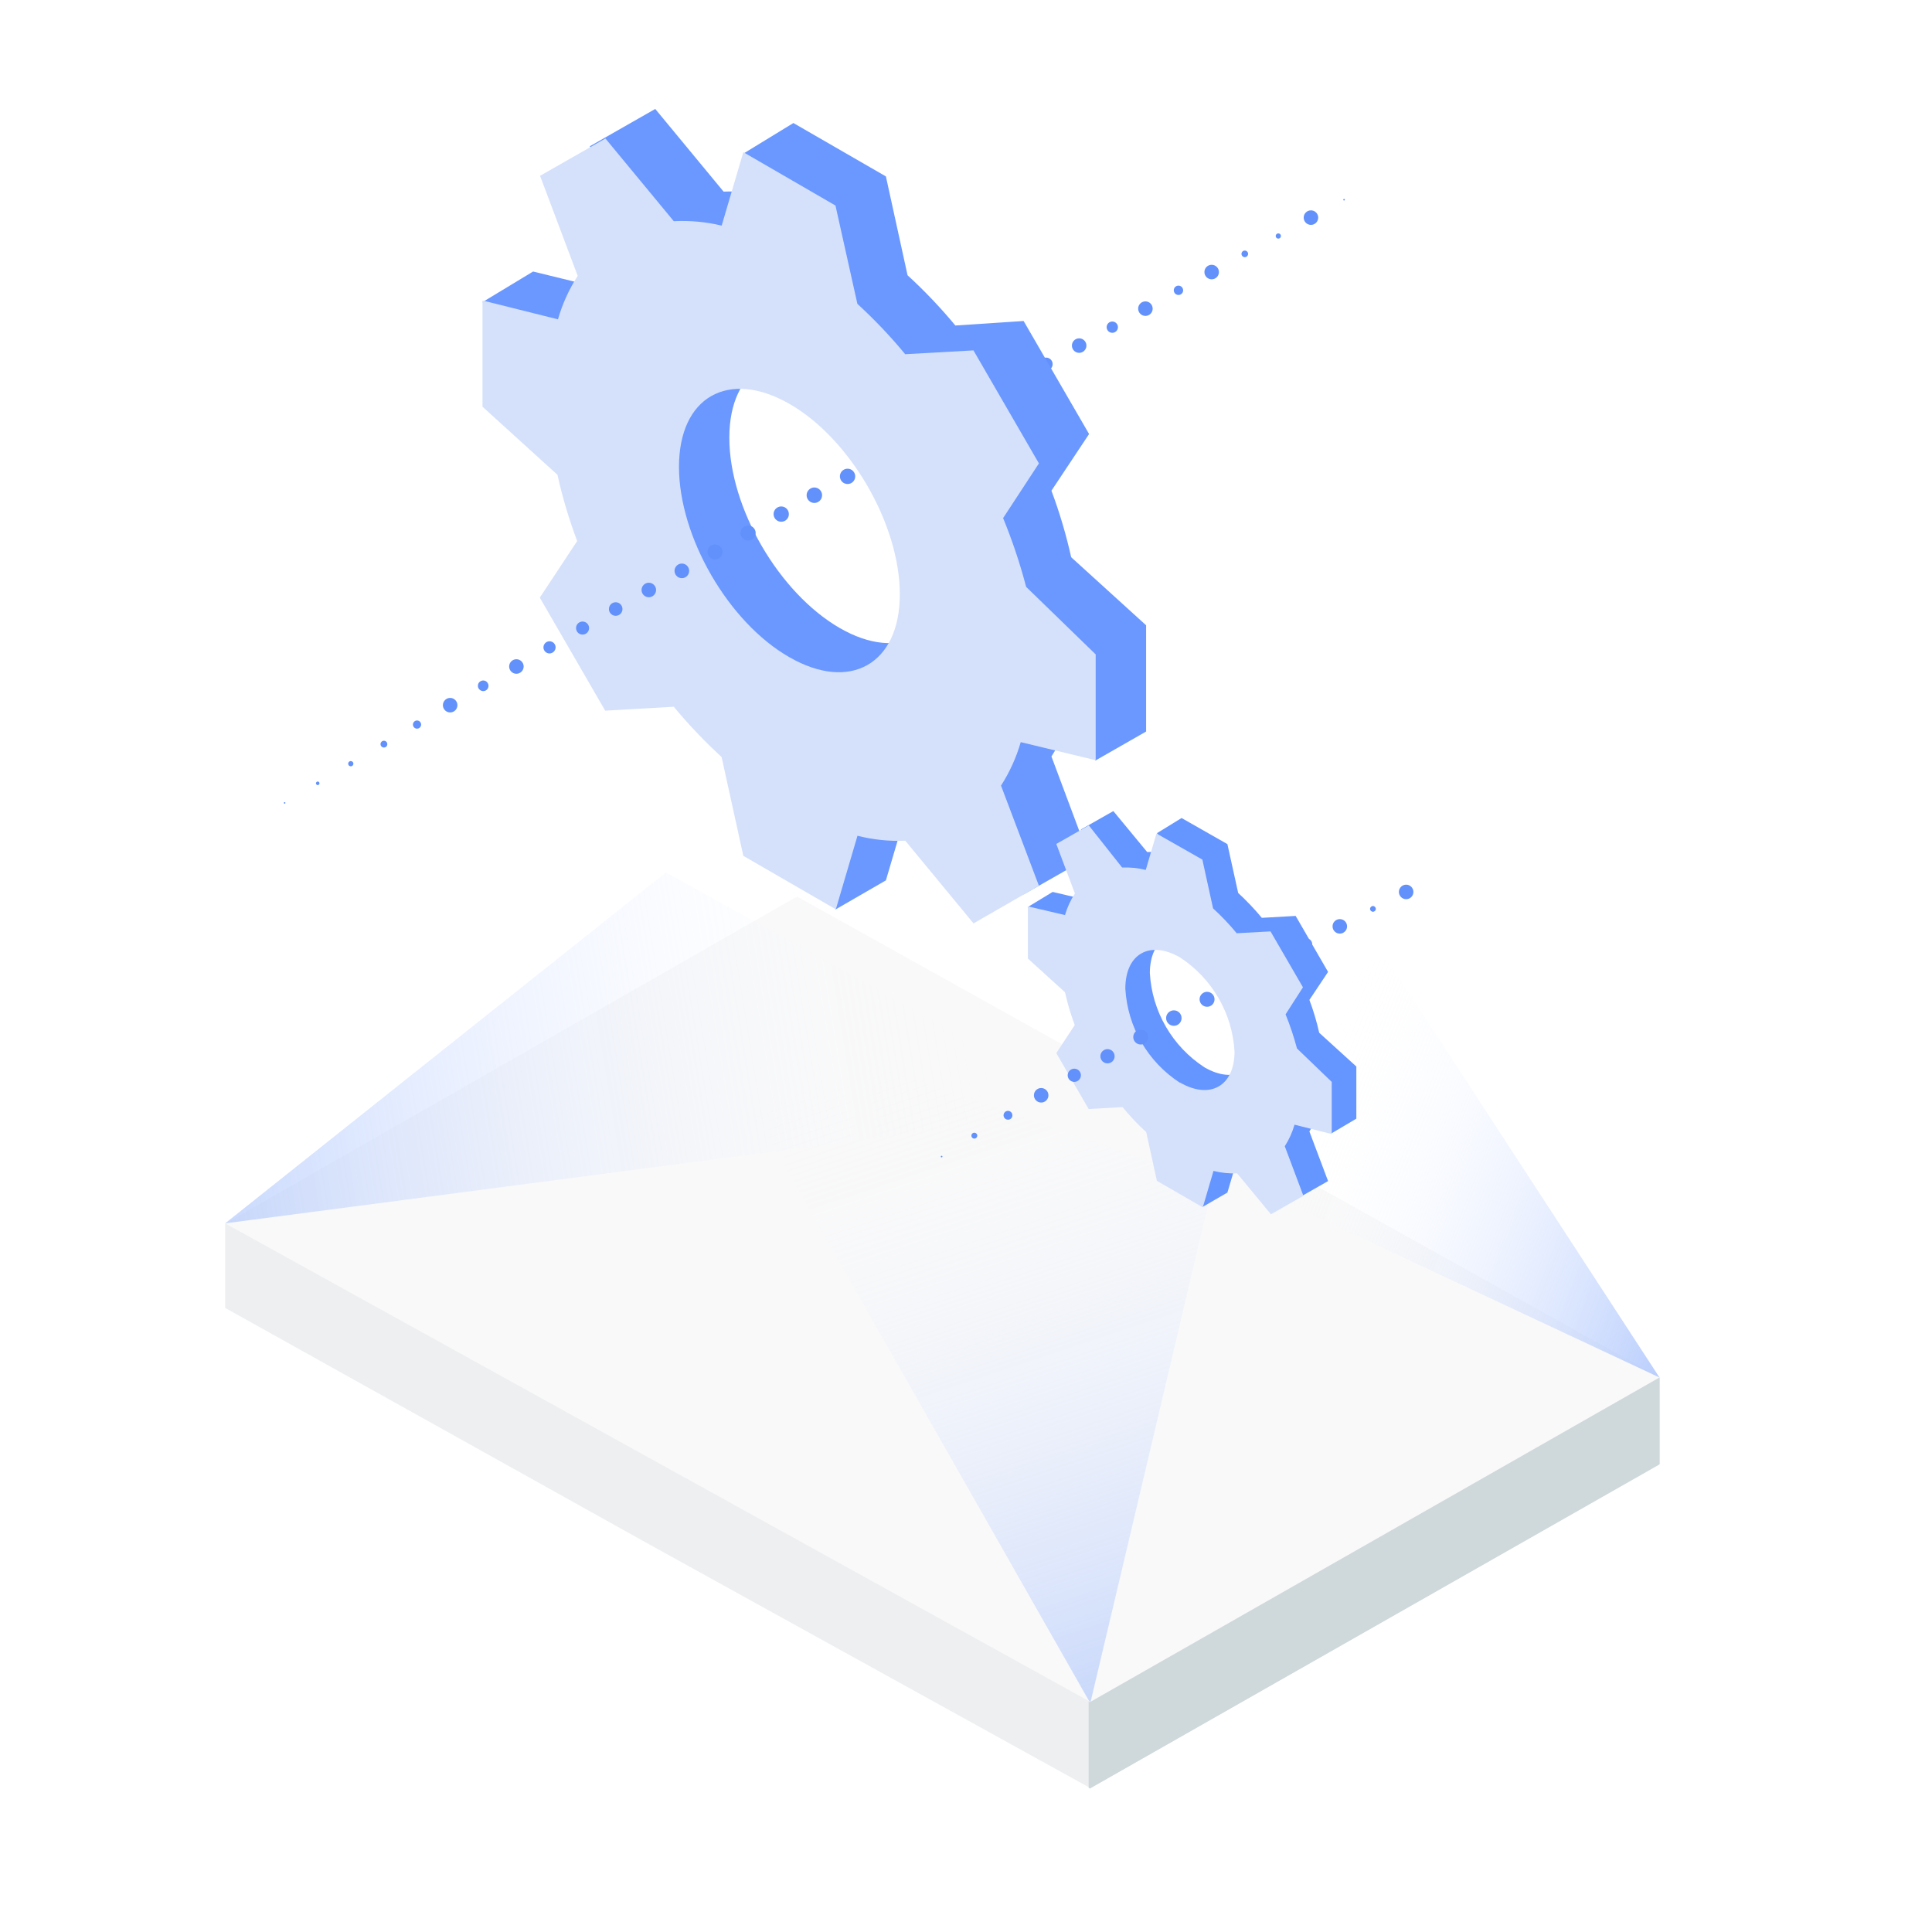 <?xml version="1.0" encoding="UTF-8"?>
<svg width="266px" height="266px" viewBox="0 0 266 266" version="1.1" xmlns="http://www.w3.org/2000/svg" xmlns:xlink="http://www.w3.org/1999/xlink">
    <!-- Generator: Sketch 63.1 (92452) - https://sketch.com -->
    <title>ServicesList_desktop Copy 6</title>
    <desc>Created with Sketch.</desc>
    <defs>
        <linearGradient x1="141.251%" y1="69.58%" x2="31.155%" y2="37.014%" id="linearGradient-1">
            <stop stop-color="#6291FB" offset="0%"></stop>
            <stop stop-color="#6392FB" stop-opacity="0.99" offset="1%"></stop>
            <stop stop-color="#9AB8FC" stop-opacity="0.64" offset="29%"></stop>
            <stop stop-color="#C5D6FE" stop-opacity="0.37" offset="55%"></stop>
            <stop stop-color="#E4ECFE" stop-opacity="0.17" offset="75%"></stop>
            <stop stop-color="#F8FAFF" stop-opacity="0.05" offset="91%"></stop>
            <stop stop-color="#FFFFFF" stop-opacity="0" offset="100%"></stop>
        </linearGradient>
        <linearGradient x1="90.518%" y1="155.395%" x2="52.114%" y2="0.23%" id="linearGradient-2">
            <stop stop-color="#6291FB" offset="0%"></stop>
            <stop stop-color="#6392FB" stop-opacity="0.99" offset="1%"></stop>
            <stop stop-color="#9AB8FC" stop-opacity="0.64" offset="29%"></stop>
            <stop stop-color="#C5D6FE" stop-opacity="0.37" offset="55%"></stop>
            <stop stop-color="#E4ECFE" stop-opacity="0.17" offset="75%"></stop>
            <stop stop-color="#F8FAFF" stop-opacity="0.05" offset="91%"></stop>
            <stop stop-color="#FFFFFF" stop-opacity="0" offset="100%"></stop>
        </linearGradient>
        <linearGradient x1="-52.447%" y1="55.704%" x2="90.138%" y2="46.39%" id="linearGradient-3">
            <stop stop-color="#6291FB" offset="0%"></stop>
            <stop stop-color="#6392FB" stop-opacity="0.99" offset="1%"></stop>
            <stop stop-color="#9AB8FC" stop-opacity="0.64" offset="29%"></stop>
            <stop stop-color="#C5D6FE" stop-opacity="0.37" offset="55%"></stop>
            <stop stop-color="#E4ECFE" stop-opacity="0.17" offset="75%"></stop>
            <stop stop-color="#F8FAFF" stop-opacity="0.05" offset="91%"></stop>
            <stop stop-color="#FFFFFF" stop-opacity="0" offset="100%"></stop>
        </linearGradient>
        <linearGradient x1="42.554%" y1="69.089%" x2="52.036%" y2="35.091%" id="linearGradient-4">
            <stop stop-color="#6291FB" offset="0%"></stop>
            <stop stop-color="#6392FB" stop-opacity="0.99" offset="1%"></stop>
            <stop stop-color="#9AB8FC" stop-opacity="0.64" offset="29%"></stop>
            <stop stop-color="#C5D6FE" stop-opacity="0.37" offset="55%"></stop>
            <stop stop-color="#E4ECFE" stop-opacity="0.17" offset="75%"></stop>
            <stop stop-color="#F8FAFF" stop-opacity="0.05" offset="91%"></stop>
            <stop stop-color="#FFFFFF" stop-opacity="0" offset="100%"></stop>
        </linearGradient>
    </defs>
    <g id="Services" stroke="none" stroke-width="1" fill="none" fill-rule="evenodd">
        <g id="ServicesList_desktop-Copy" transform="translate(-128, -1873)">
            <rect fill="#FFFFFF" x="0" y="0" width="1400" height="2351"></rect>
            <g id="ai-ml-development" transform="translate(159, 1888)" fill-rule="nonzero">
                <polygon id="Path" fill="#F9F9F9" points="119.125 219.35 0 153.467 78.739 108.436 197.553 174.654"></polygon>
                <polygon id="Path" fill="url(#linearGradient-1)" points="120.813 138.744 197.481 174.654 159.656 116.6"></polygon>
                <path d="M119.113,219.494 C100.831,187.334 82.533,155.175 64.219,123.016 L136.039,147.841 C130.413,171.726 124.771,195.61 119.113,219.494 Z" id="Path" fill="url(#linearGradient-2)"></path>
                <polygon id="Path" fill="#EDEFF1" points="119.125 219.314 0 153.431 0 165.078 58.461 197.673 119.125 231.189 197.553 186.505 197.553 174.654"></polygon>
                <polygon id="Path" fill="#CFD8DB" points="119.054 219.362 118.886 219.278 118.886 231.153 119.054 231.248 197.481 186.624 197.481 174.654"></polygon>
                <polygon id="Path" fill="url(#linearGradient-3)" points="60.688 105.121 0 153.431 119.7 137.751"></polygon>
                <circle id="Oval" fill="#6291FB" cx="139.762" cy="120.011" r="1"></circle>
                <circle id="Oval" fill="#6291FB" cx="144.322" cy="117.474" r="1"></circle>
                <path d="M148.895,115.762 C148.578,115.767 148.29,115.579 148.166,115.287 C148.043,114.995 148.109,114.658 148.333,114.434 C148.557,114.21 148.894,114.144 149.186,114.267 C149.478,114.391 149.666,114.679 149.661,114.996 C149.661,115.199 149.58,115.394 149.437,115.537 C149.293,115.681 149.098,115.762 148.895,115.762 Z" id="Path" fill="#6291FB"></path>
                <polygon id="Path" fill="url(#linearGradient-4)" points="61.526 66.84 78.116 82.976 104.45 65.727"></polygon>
                <path d="M90.23,49.041 C89.655,49.041 89.188,48.575 89.188,48 C89.188,47.425 89.655,46.958 90.23,46.958 C90.805,46.958 91.271,47.425 91.271,48 C91.271,48.575 90.805,49.041 90.23,49.041 Z" id="Path" fill="#6291FB"></path>
                <circle id="Oval" fill="#6291FB" cx="94.79" cy="45.414" r="1.017"></circle>
                <path d="M99.351,43.834 C98.943,43.834 98.576,43.588 98.421,43.211 C98.266,42.833 98.354,42.4 98.644,42.113 C98.934,41.827 99.369,41.744 99.744,41.903 C100.119,42.063 100.361,42.433 100.356,42.841 C100.35,43.391 99.902,43.834 99.351,43.834 L99.351,43.834 Z" id="Path" fill="#6291FB"></path>
                <path d="M103.912,41.237 C103.376,41.237 102.942,40.803 102.942,40.267 C102.942,39.732 103.376,39.298 103.912,39.298 C104.447,39.298 104.881,39.732 104.881,40.267 C104.881,40.524 104.779,40.771 104.597,40.953 C104.415,41.134 104.169,41.237 103.912,41.237 Z" id="Path" fill="#6291FB"></path>
                <path d="M108.448,38.627 C108.068,38.632 107.724,38.406 107.576,38.056 C107.428,37.706 107.508,37.302 107.776,37.033 C108.045,36.765 108.449,36.686 108.799,36.833 C109.149,36.981 109.375,37.326 109.37,37.705 C109.37,38.215 108.957,38.627 108.448,38.627 Z" id="Path" fill="#6291FB"></path>
                <path d="M113.033,36.03 C112.537,36.03 112.135,35.628 112.135,35.132 C112.135,34.636 112.537,34.234 113.033,34.234 C113.529,34.234 113.93,34.636 113.93,35.132 C113.93,35.628 113.529,36.03 113.033,36.03 Z" id="Path" fill="#6291FB"></path>
                <path d="M126.798,85.717 L126.798,71.09 L116.48,61.717 C115.788,58.606 114.88,55.546 113.763,52.56 L118.946,44.756 L109.932,29.195 L100.536,29.817 C98.503,27.363 96.303,25.051 93.953,22.899 L90.972,9.289 L78.236,1.939 L71.341,6.153 L75.208,12.066 C73.058,11.52 70.84,11.29 68.624,11.383 L59.216,8.50519605e-15 L50.214,5.135 L55.445,18.925 C54.25,20.775 53.335,22.792 52.728,24.91 L42.398,22.384 L35.431,26.597 L52.728,46.372 C53.418,49.472 54.326,52.52 55.445,55.493 L50.262,63.333 L59.263,78.894 L68.672,78.368 C70.701,80.825 72.897,83.141 75.243,85.298 L84.029,110.22 L90.972,106.21 L93.953,96.095 C96.104,96.632 98.321,96.857 100.536,96.765 L109.932,108.149 L118.946,103.014 L113.763,89.153 C114.955,87.3 115.871,85.284 116.48,83.168 L119.808,89.715 L126.798,85.717 Z M84.604,71.461 C76.225,66.613 69.414,54.894 69.414,45.271 C69.414,35.647 76.213,31.78 84.604,36.616 C92.995,41.452 99.782,53.183 99.782,62.807 C99.782,72.43 92.983,76.297 84.604,71.461 Z" id="Shape" fill="#6A98FF"></path>
                <path d="M155.742,139.02 L155.742,131.838 L150.63,127.193 C150.286,125.655 149.834,124.143 149.278,122.669 L151.851,118.814 L147.387,111.106 L142.73,111.369 C141.722,110.157 140.635,109.013 139.474,107.945 L137.99,101.218 L131.682,97.627 L128.294,99.71 L130.21,102.643 C129.143,102.372 128.042,102.259 126.942,102.308 L122.286,96.67 L117.821,99.207 L120.394,106.042 C119.802,106.957 119.346,107.953 119.042,108.999 L113.93,107.802 L110.483,109.897 L119.042,119.688 C119.386,121.226 119.838,122.738 120.394,124.213 L117.821,127.971 L122.286,135.668 L126.942,135.405 C127.95,136.617 129.037,137.761 130.198,138.828 L134.555,151.181 L137.99,149.194 L139.474,144.179 C140.537,144.45 141.634,144.563 142.73,144.514 L147.387,150.152 L151.851,147.614 L149.278,140.779 C149.87,139.865 150.326,138.869 150.63,137.823 L152.282,141.066 L155.742,139.02 Z M134.842,131.957 C130.407,129.08 127.61,124.26 127.313,118.982 C127.313,114.194 130.688,112.303 134.842,114.697 C139.274,117.575 142.066,122.395 142.359,127.672 C142.359,132.436 138.996,134.351 134.842,131.957 L134.842,131.957 Z" id="Shape" fill="#6595FF"></path>
                <path d="M119.856,89.667 L119.856,75.1 L110.28,65.799 C109.435,62.576 108.375,59.412 107.108,56.331 L112.039,48.802 L103.026,33.241 L93.629,33.767 C91.599,31.307 89.399,28.991 87.046,26.837 L84.029,13.299 L71.341,5.949 L68.361,16.064 C66.203,15.546 63.982,15.341 61.765,15.453 L52.357,4.07 L43.355,9.205 L48.538,22.982 C47.345,24.834 46.429,26.85 45.821,28.967 L35.431,26.37 L35.431,40.997 L45.749,50.37 C46.438,53.471 47.346,56.519 48.467,59.491 L43.319,67.283 L52.321,82.844 L61.765,82.306 C63.799,84.76 65.998,87.072 68.349,89.224 L71.341,102.834 L84.077,110.196 L87.058,100.069 C89.208,100.615 91.425,100.845 93.641,100.751 L103.038,112.135 L112.039,106.952 L106.82,93.163 C108.011,91.31 108.926,89.294 109.537,87.178 L119.856,89.667 Z M77.661,75.471 C69.282,70.683 62.483,58.904 62.483,49.28 C62.483,39.657 69.27,35.802 77.661,40.59 C86.052,45.378 92.887,57.193 92.887,66.817 C92.887,76.44 86.04,80.307 77.661,75.471 Z" id="Shape" fill="#D5E1FB"></path>
                <path d="M152.354,141.138 L152.354,133.956 L147.566,129.348 C147.146,127.751 146.623,126.184 145.998,124.656 L148.392,120.933 L143.927,113.236 L139.271,113.488 C138.266,112.272 137.178,111.129 136.015,110.064 L134.543,103.349 L128.223,99.758 L126.75,104.773 C125.686,104.509 124.59,104.396 123.494,104.438 L118.91,98.645 L114.433,101.194 L116.995,108.017 C116.396,108.934 115.936,109.934 115.63,110.986 L110.519,109.789 L110.519,116.971 L115.63,121.615 C115.97,123.149 116.418,124.657 116.971,126.128 L114.433,129.994 L118.886,137.691 L123.554,137.428 C124.553,138.652 125.641,139.8 126.81,140.863 L128.282,147.578 L134.603,151.229 L136.075,146.214 C137.139,146.479 138.235,146.592 139.331,146.549 L143.987,152.187 L148.452,149.637 L145.89,142.814 C146.481,141.896 146.933,140.896 147.231,139.846 L152.354,141.138 Z M131.455,134.076 C127.025,131.201 124.232,126.385 123.937,121.112 C123.937,116.324 127.301,114.421 131.455,116.815 C135.884,119.697 138.675,124.515 138.972,129.791 C138.972,134.519 135.608,136.446 131.455,134.04 L131.455,134.076 Z" id="Shape" fill="#D5E1FB"></path>
                <path d="M8.187,95.652 C8.128,95.652 8.08,95.604 8.08,95.545 C8.08,95.485 8.128,95.437 8.187,95.437 C8.247,95.437 8.295,95.485 8.295,95.545 C8.295,95.573 8.284,95.601 8.264,95.621 C8.243,95.641 8.216,95.652 8.187,95.652 L8.187,95.652 Z" id="Path" fill="#6291FB"></path>
                <path d="M12.748,93.091 C12.614,93.091 12.503,92.985 12.497,92.851 C12.503,92.715 12.612,92.606 12.748,92.6 C12.882,92.606 12.988,92.717 12.987,92.851 C12.987,92.984 12.88,93.091 12.748,93.091 L12.748,93.091 Z" id="Path" fill="#6291FB"></path>
                <path d="M17.309,90.505 C17.161,90.51 17.026,90.424 16.967,90.289 C16.909,90.154 16.939,89.997 17.043,89.892 C17.147,89.788 17.304,89.758 17.44,89.817 C17.575,89.875 17.661,90.011 17.656,90.158 C17.656,90.35 17.5,90.505 17.309,90.505 L17.309,90.505 Z" id="Path" fill="#6291FB"></path>
                <path d="M21.857,87.92 C21.599,87.92 21.39,87.711 21.39,87.453 C21.39,87.195 21.599,86.986 21.857,86.986 C22.115,86.986 22.324,87.195 22.324,87.453 C22.327,87.578 22.279,87.698 22.191,87.787 C22.103,87.875 21.982,87.923 21.857,87.92 L21.857,87.92 Z" id="Path" fill="#6291FB"></path>
                <path d="M26.418,85.322 C26.107,85.322 25.855,85.07 25.855,84.76 C25.855,84.449 26.107,84.197 26.418,84.197 C26.728,84.197 26.98,84.449 26.98,84.76 C26.98,85.07 26.728,85.322 26.418,85.322 L26.418,85.322 Z" id="Path" fill="#6291FB"></path>
                <circle id="Oval" fill="#6291FB" cx="30.978" cy="82.09" r="1"></circle>
                <path d="M35.539,80.151 C35.241,80.156 34.971,79.98 34.855,79.706 C34.739,79.432 34.8,79.115 35.011,78.905 C35.221,78.694 35.538,78.633 35.812,78.749 C36.086,78.865 36.262,79.135 36.257,79.433 C36.257,79.623 36.181,79.806 36.047,79.941 C35.912,80.075 35.729,80.151 35.539,80.151 L35.539,80.151 Z" id="Path" fill="#6291FB"></path>
                <circle id="Oval" fill="#6291FB" cx="40.099" cy="76.764" r="1"></circle>
                <path d="M44.648,74.968 C44.187,74.962 43.818,74.584 43.822,74.122 C43.827,73.661 44.203,73.29 44.664,73.292 C45.125,73.295 45.498,73.669 45.498,74.13 C45.491,74.595 45.113,74.968 44.648,74.968 Z" id="Path" fill="#6291FB"></path>
                <path d="M49.209,72.371 C48.844,72.371 48.516,72.151 48.378,71.814 C48.24,71.477 48.319,71.09 48.578,70.834 C48.837,70.578 49.226,70.504 49.561,70.647 C49.896,70.79 50.111,71.121 50.106,71.485 C50.1,71.976 49.7,72.371 49.209,72.371 L49.209,72.371 Z" id="Path" fill="#6291FB"></path>
                <path d="M53.769,69.785 C53.254,69.785 52.836,69.367 52.836,68.851 C52.836,68.336 53.254,67.918 53.769,67.918 C54.285,67.918 54.703,68.336 54.703,68.851 C54.703,69.099 54.605,69.337 54.429,69.512 C54.254,69.687 54.017,69.785 53.769,69.785 L53.769,69.785 Z" id="Path" fill="#6291FB"></path>
                <circle id="Oval" fill="#6291FB" cx="58.33" cy="66.23" r="1"></circle>
                <path d="M62.89,64.602 C62.482,64.607 62.111,64.364 61.952,63.987 C61.793,63.61 61.878,63.175 62.167,62.886 C62.457,62.597 62.892,62.511 63.269,62.67 C63.646,62.829 63.889,63.2 63.884,63.609 C63.884,64.157 63.439,64.602 62.89,64.602 Z" id="Path" fill="#6291FB"></path>
                <path d="M67.439,62.017 C67.022,62.017 66.645,61.764 66.487,61.378 C66.328,60.992 66.419,60.548 66.715,60.255 C67.012,59.962 67.457,59.876 67.841,60.04 C68.226,60.203 68.473,60.582 68.468,60.999 C68.468,61.271 68.36,61.532 68.166,61.723 C67.973,61.914 67.711,62.02 67.439,62.017 L67.439,62.017 Z" id="Path" fill="#6291FB"></path>
                <path d="M72,59.431 C71.424,59.431 70.958,58.965 70.958,58.39 C70.958,57.815 71.424,57.348 72,57.348 C72.575,57.348 73.041,57.815 73.041,58.39 C73.044,58.667 72.936,58.934 72.739,59.13 C72.543,59.326 72.277,59.434 72,59.431 L72,59.431 Z" id="Path" fill="#6291FB"></path>
                <path d="M76.56,56.834 C75.978,56.834 75.507,56.362 75.507,55.78 C75.507,55.198 75.978,54.727 76.56,54.727 C77.142,54.727 77.613,55.198 77.613,55.78 C77.617,56.061 77.507,56.33 77.309,56.529 C77.11,56.727 76.84,56.837 76.56,56.834 L76.56,56.834 Z" id="Path" fill="#6291FB"></path>
                <path d="M81.121,54.248 C80.532,54.248 80.055,53.771 80.055,53.183 C80.055,52.594 80.532,52.117 81.121,52.117 C81.709,52.117 82.186,52.594 82.186,53.183 C82.186,53.771 81.709,54.248 81.121,54.248 L81.121,54.248 Z" id="Path" fill="#6291FB"></path>
                <path d="M85.705,51.639 C85.277,51.643 84.889,51.389 84.722,50.994 C84.556,50.599 84.646,50.143 84.948,49.84 C85.251,49.538 85.707,49.448 86.102,49.614 C86.497,49.781 86.751,50.169 86.747,50.597 C86.747,51.172 86.28,51.639 85.705,51.639 Z" id="Path" fill="#6291FB"></path>
                <circle id="Oval" fill="#6291FB" cx="117.581" cy="32.582" r="1"></circle>
                <path d="M122.142,30.823 C121.712,30.823 121.364,30.474 121.364,30.045 C121.364,29.615 121.712,29.267 122.142,29.267 C122.572,29.267 122.92,29.615 122.92,30.045 C122.92,30.474 122.572,30.823 122.142,30.823 Z" id="Path" fill="#6291FB"></path>
                <circle id="Oval" fill="#6291FB" cx="126.702" cy="27.495" r="1"></circle>
                <path d="M131.263,25.616 C130.999,25.621 130.759,25.465 130.656,25.222 C130.553,24.98 130.608,24.699 130.794,24.512 C130.98,24.326 131.261,24.272 131.504,24.375 C131.747,24.478 131.902,24.718 131.897,24.981 C131.891,25.329 131.611,25.609 131.263,25.616 L131.263,25.616 Z" id="Path" fill="#6291FB"></path>
                <circle id="Oval" fill="#6291FB" cx="135.824" cy="22.456" r="1"></circle>
                <path d="M140.384,20.409 C140.133,20.409 139.929,20.205 139.929,19.954 C139.929,19.703 140.133,19.499 140.384,19.499 C140.635,19.499 140.839,19.703 140.839,19.954 C140.839,20.205 140.635,20.409 140.384,20.409 L140.384,20.409 Z" id="Path" fill="#6291FB"></path>
                <path d="M144.933,17.847 C144.762,17.816 144.639,17.667 144.639,17.494 C144.639,17.321 144.762,17.173 144.933,17.141 C145.074,17.115 145.218,17.176 145.298,17.296 C145.377,17.416 145.377,17.572 145.298,17.692 C145.218,17.812 145.074,17.873 144.933,17.847 L144.933,17.847 Z" id="Path" fill="#6291FB"></path>
                <circle id="Oval" fill="#6291FB" cx="149.493" cy="14.962" r="1"></circle>
                <path d="M154.054,12.604 C153.994,12.604 153.946,12.556 153.946,12.497 C153.946,12.437 153.994,12.389 154.054,12.389 C154.113,12.389 154.162,12.437 154.162,12.497 C154.162,12.556 154.113,12.604 154.054,12.604 L154.054,12.604 Z" id="Path" fill="#6291FB"></path>
                <path d="M98.645,144.346 C98.585,144.346 98.537,144.298 98.537,144.238 C98.537,144.179 98.585,144.131 98.645,144.131 C98.704,144.131 98.752,144.179 98.752,144.238 C98.752,144.267 98.741,144.294 98.721,144.315 C98.701,144.335 98.673,144.346 98.645,144.346 L98.645,144.346 Z" id="Path" fill="#6291FB"></path>
                <path d="M103.217,141.761 C103.058,141.788 102.897,141.719 102.808,141.583 C102.719,141.447 102.719,141.272 102.808,141.136 C102.897,141.001 103.058,140.931 103.217,140.959 C103.412,140.993 103.555,141.162 103.555,141.36 C103.555,141.558 103.412,141.727 103.217,141.761 Z" id="Path" fill="#6291FB"></path>
                <path d="M107.778,139.163 C107.53,139.163 107.307,139.013 107.213,138.784 C107.119,138.554 107.174,138.29 107.351,138.117 C107.528,137.943 107.792,137.894 108.02,137.992 C108.248,138.091 108.393,138.317 108.388,138.565 C108.388,138.726 108.324,138.88 108.209,138.992 C108.094,139.105 107.939,139.166 107.778,139.163 Z" id="Path" fill="#6291FB"></path>
                <circle id="Oval" fill="#6291FB" cx="112.35" cy="135.8" r="1"></circle>
                <path d="M116.911,133.956 C116.542,133.956 116.21,133.733 116.069,133.392 C115.929,133.05 116.009,132.658 116.272,132.399 C116.535,132.14 116.928,132.065 117.267,132.21 C117.607,132.354 117.826,132.69 117.821,133.059 C117.814,133.556 117.409,133.956 116.911,133.956 L116.911,133.956 Z" id="Path" fill="#6291FB"></path>
                <path d="M121.484,131.407 C120.941,131.407 120.502,130.967 120.502,130.425 C120.502,129.883 120.941,129.444 121.484,129.444 C122.026,129.444 122.465,129.883 122.465,130.425 C122.465,130.967 122.026,131.407 121.484,131.407 L121.484,131.407 Z" id="Path" fill="#6291FB"></path>
                <circle id="Oval" fill="#6291FB" cx="126.056" cy="127.78" r="1.029"></circle>
                <path d="M130.617,126.236 C130.028,126.236 129.551,125.759 129.551,125.17 C129.551,124.582 130.028,124.105 130.617,124.105 C131.205,124.105 131.682,124.582 131.682,125.17 C131.682,125.453 131.57,125.724 131.37,125.924 C131.17,126.123 130.899,126.236 130.617,126.236 L130.617,126.236 Z" id="Path" fill="#6291FB"></path>
                <path d="M135.189,123.614 C134.621,123.614 134.16,123.153 134.16,122.585 C134.16,122.016 134.621,121.555 135.189,121.555 C135.758,121.555 136.219,122.016 136.219,122.585 C136.222,122.859 136.114,123.122 135.921,123.316 C135.727,123.51 135.463,123.617 135.189,123.614 L135.189,123.614 Z" id="Path" fill="#6291FB"></path>
                <circle id="Oval" fill="#6291FB" cx="153.467" cy="112.542" r="1"></circle>
                <path d="M158.028,110.531 C157.81,110.531 157.633,110.354 157.633,110.136 C157.633,109.918 157.81,109.741 158.028,109.741 C158.246,109.741 158.423,109.918 158.423,110.136 C158.423,110.354 158.246,110.531 158.028,110.531 L158.028,110.531 Z" id="Path" fill="#6291FB"></path>
                <circle id="Oval" fill="#6291FB" cx="162.6" cy="107.802" r="1"></circle>
            </g>
        </g>
    </g>
</svg>